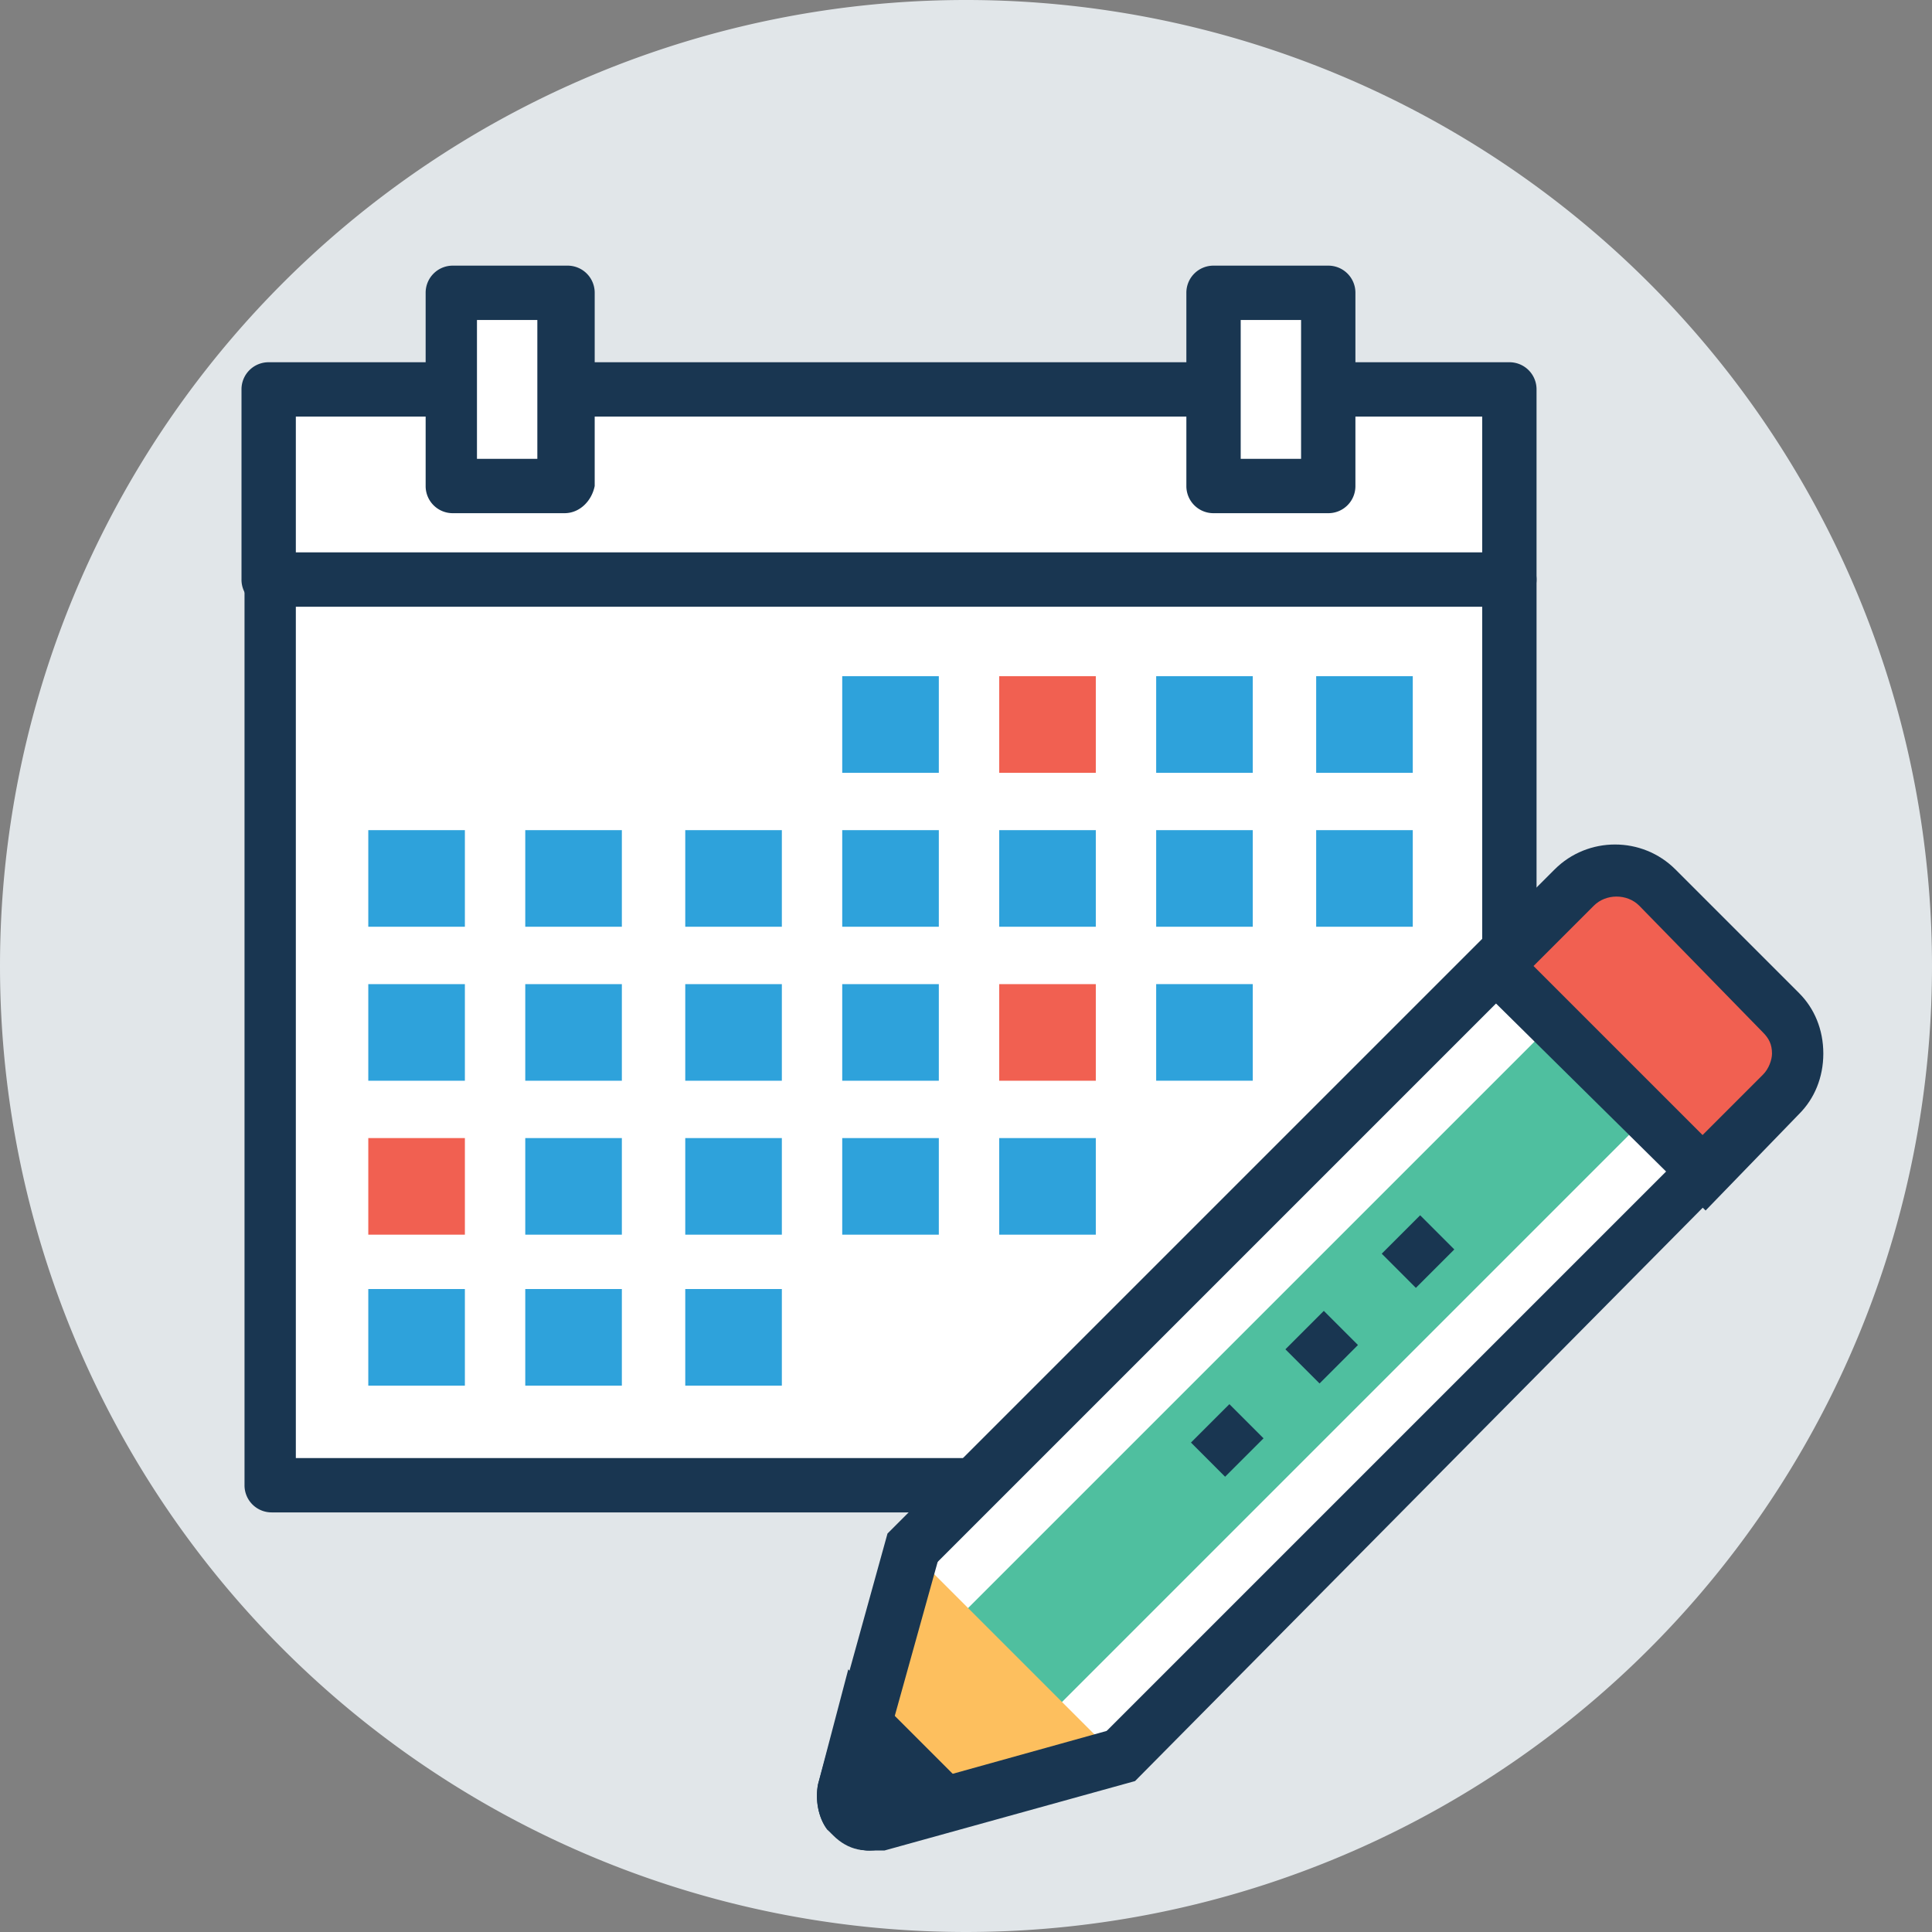 <?xml version="1.0" standalone="no"?><!DOCTYPE svg PUBLIC "-//W3C//DTD SVG 1.1//EN" "http://www.w3.org/Graphics/SVG/1.1/DTD/svg11.dtd"><svg class="icon" width="200px" height="200.00px" viewBox="0 0 1024 1024" version="1.1" xmlns="http://www.w3.org/2000/svg"><rect x="0" y="0" width="1024" height="1024" fill="#808080" stroke="none"/><path d="M511.999 511.999m-511.999 0a511.999 511.999 0 1 0 1023.998 0 511.999 511.999 0 1 0-1023.998 0Z" fill="#E1E6E9" /><path d="M142.399 206.4h657.599v100.801H142.399z" fill="#FFFFFF" /><path d="M800 321.599H142.399a14.341 14.341 0 0 1-14.4-14.4v-100.801a14.341 14.341 0 0 1 14.4-14.4h657.599a14.341 14.341 0 0 1 14.4 14.4v100.801a14.336 14.336 0 0 1-14.398 14.4zM156.799 292.801h628.8v-72H156.799v72z" fill="#193651" /><path d="M644.799 153.601h60.8v102.399H644.799z" fill="#FFFFFF" /><path d="M703.999 272h-60.8a14.341 14.341 0 0 1-14.4-14.4V155.199a14.341 14.341 0 0 1 14.4-14.4h60.8a14.341 14.341 0 0 1 14.4 14.4v102.399a14.341 14.341 0 0 1-14.4 14.402z m-46.4-28.801h32V169.599h-32v73.6z" fill="#193651" /><path d="M240.001 153.601h60.8v102.399h-60.8z" fill="#FFFFFF" /><path d="M299.201 272h-59.2a14.341 14.341 0 0 1-14.4-14.4V155.199a14.341 14.341 0 0 1 14.4-14.4h60.8a14.341 14.341 0 0 1 14.4 14.4v102.399c-1.603 8.002-8.002 14.402-16.001 14.402z m-46.4-28.801h32V169.599H252.801v73.6z" fill="#193651" /><path d="M800 307.199H142.399v480.001h417.6l240.001-241.601z" fill="#FFFFFF" /><path d="M560 801.601H144a14.341 14.341 0 0 1-14.4-14.4V307.199a14.341 14.341 0 0 1 14.4-14.4h656.001a14.341 14.341 0 0 1 14.4 14.4v240.001c0 3.201-1.601 8-4.799 9.601L569.6 796.799c-3.201 3.201-6.4 4.801-9.601 4.801zM156.799 772.8h396.8l232-232V321.599H156.799v451.201z" fill="#193651" /><path d="M483.2 822.399L448 950.4c-3.201 9.601 6.4 19.2 16.001 16.001l129.599-35.201 310.4-310.4-110.399-108.801-310.4 310.4z" fill="#FFFFFF" /><path d="M460.799 980.799c-8 0-16.001-4.799-22.401-11.199-4.799-6.4-6.4-16.001-4.799-23.999l36.799-132.8L792 491.201l129.599 129.599-319.999 323.2-132.8 36.799h-8z m35.201-152l-33.6 123.199 123.199-33.6 297.6-297.6-89.599-89.599-297.6 297.6z" fill="#193651" /><path d="M863.542 601.429l-300.939 300.939-49.78-49.78 300.939-300.939z" fill="#4FBF9F" /><path d="M483.2 822.399L448 950.4c-3.201 9.601 6.4 19.2 16.001 16.001l128.001-35.201" fill="#FDBF5E" /><path d="M441.6 972.801c-6.4-6.4-9.601-17.599-6.4-27.2l35.201-128.001 27.2 8-35.201 126.4 126.4-35.201 8 27.2-128.001 35.201c-9.601 3.199-19.2 1.598-27.2-6.4z" fill="#193651" /><path d="M945.6 536l-65.6-65.6c-12.8-12.8-32-12.8-43.199 0l-43.199 41.601 110.399 110.399 41.601-41.601c11.197-12.8 11.197-32-0.002-44.8z" fill="#F16051" /><path d="M904 641.6l-131.2-129.599 51.199-51.199c17.599-17.599 46.4-17.599 63.999 0l65.6 65.6c8 8 12.8 19.2 12.8 32s-4.799 23.999-12.8 32l-49.599 51.199z m-91.2-129.601l89.599 89.599 32-32c3.201-3.201 4.799-8 4.799-11.199 0-4.799-1.601-8-4.799-11.199l-65.6-67.2c-6.4-6.4-17.599-6.4-23.999 0l-32 32zM459.199 913.601l-11.199 36.799c-3.201 9.601 6.4 19.2 16.001 16.001l36.799-9.601-41.601-43.199z" fill="#193651" /><path d="M460.799 980.799c-8 0-16.001-4.799-22.401-11.199-4.799-6.4-6.4-16.001-4.799-23.999l16.001-60.8 76.799 76.799-60.8 16.001c0 3.199-1.598 3.199-4.799 3.199z m4.799-40l-3.201 11.199 11.199-3.201-7.998-7.998z" fill="#193651" /><path d="M446.399 358.401h51.199v51.199h-51.199z" fill="#2EA2DB" /><path d="M529.6 358.401H580.8v51.199h-51.199z" fill="#F16051" /><path d="M612.799 358.401h51.199v51.199h-51.199zM697.599 358.401h51.199v51.199H697.599zM195.199 439.999h51.199v51.199H195.199zM278.4 439.999h51.199v51.199h-51.199zM363.2 439.999h51.199v51.199h-51.199zM446.399 439.999h51.199v51.199h-51.199zM529.6 439.999H580.8v51.199h-51.199zM612.799 439.999h51.199v51.199h-51.199zM697.599 439.999h51.199v51.199H697.599zM195.199 521.6h51.199v51.199H195.199zM278.4 521.6h51.199v51.199h-51.199zM363.2 521.6h51.199v51.199h-51.199zM446.399 521.6h51.199v51.199h-51.199z" fill="#2EA2DB" /><path d="M529.6 521.6H580.8v51.199h-51.199z" fill="#F16051" /><path d="M612.799 521.6h51.199v51.199h-51.199z" fill="#2EA2DB" /><path d="M195.199 603.201h51.199v51.199H195.199z" fill="#F16051" /><path d="M278.4 603.201h51.199v51.199h-51.199zM363.2 603.201h51.199v51.199h-51.199zM446.399 603.201h51.199v51.199h-51.199zM529.6 603.201H580.8v51.199h-51.199zM195.199 683.201h51.199v51.199H195.199zM278.4 683.201h51.199v51.199h-51.199zM363.2 683.201h51.199v51.199h-51.199z" fill="#2EA2DB" /><path d="M770.812 662.231l-20.367 20.361-18.098-18.105 20.367-20.361zM719.75 712.893l-20.359 20.365-18.105-18.098 20.361-20.367zM669.698 762.341l-20.369 20.357-18.096-18.105 20.369-20.357z" fill="#193651" /></svg>